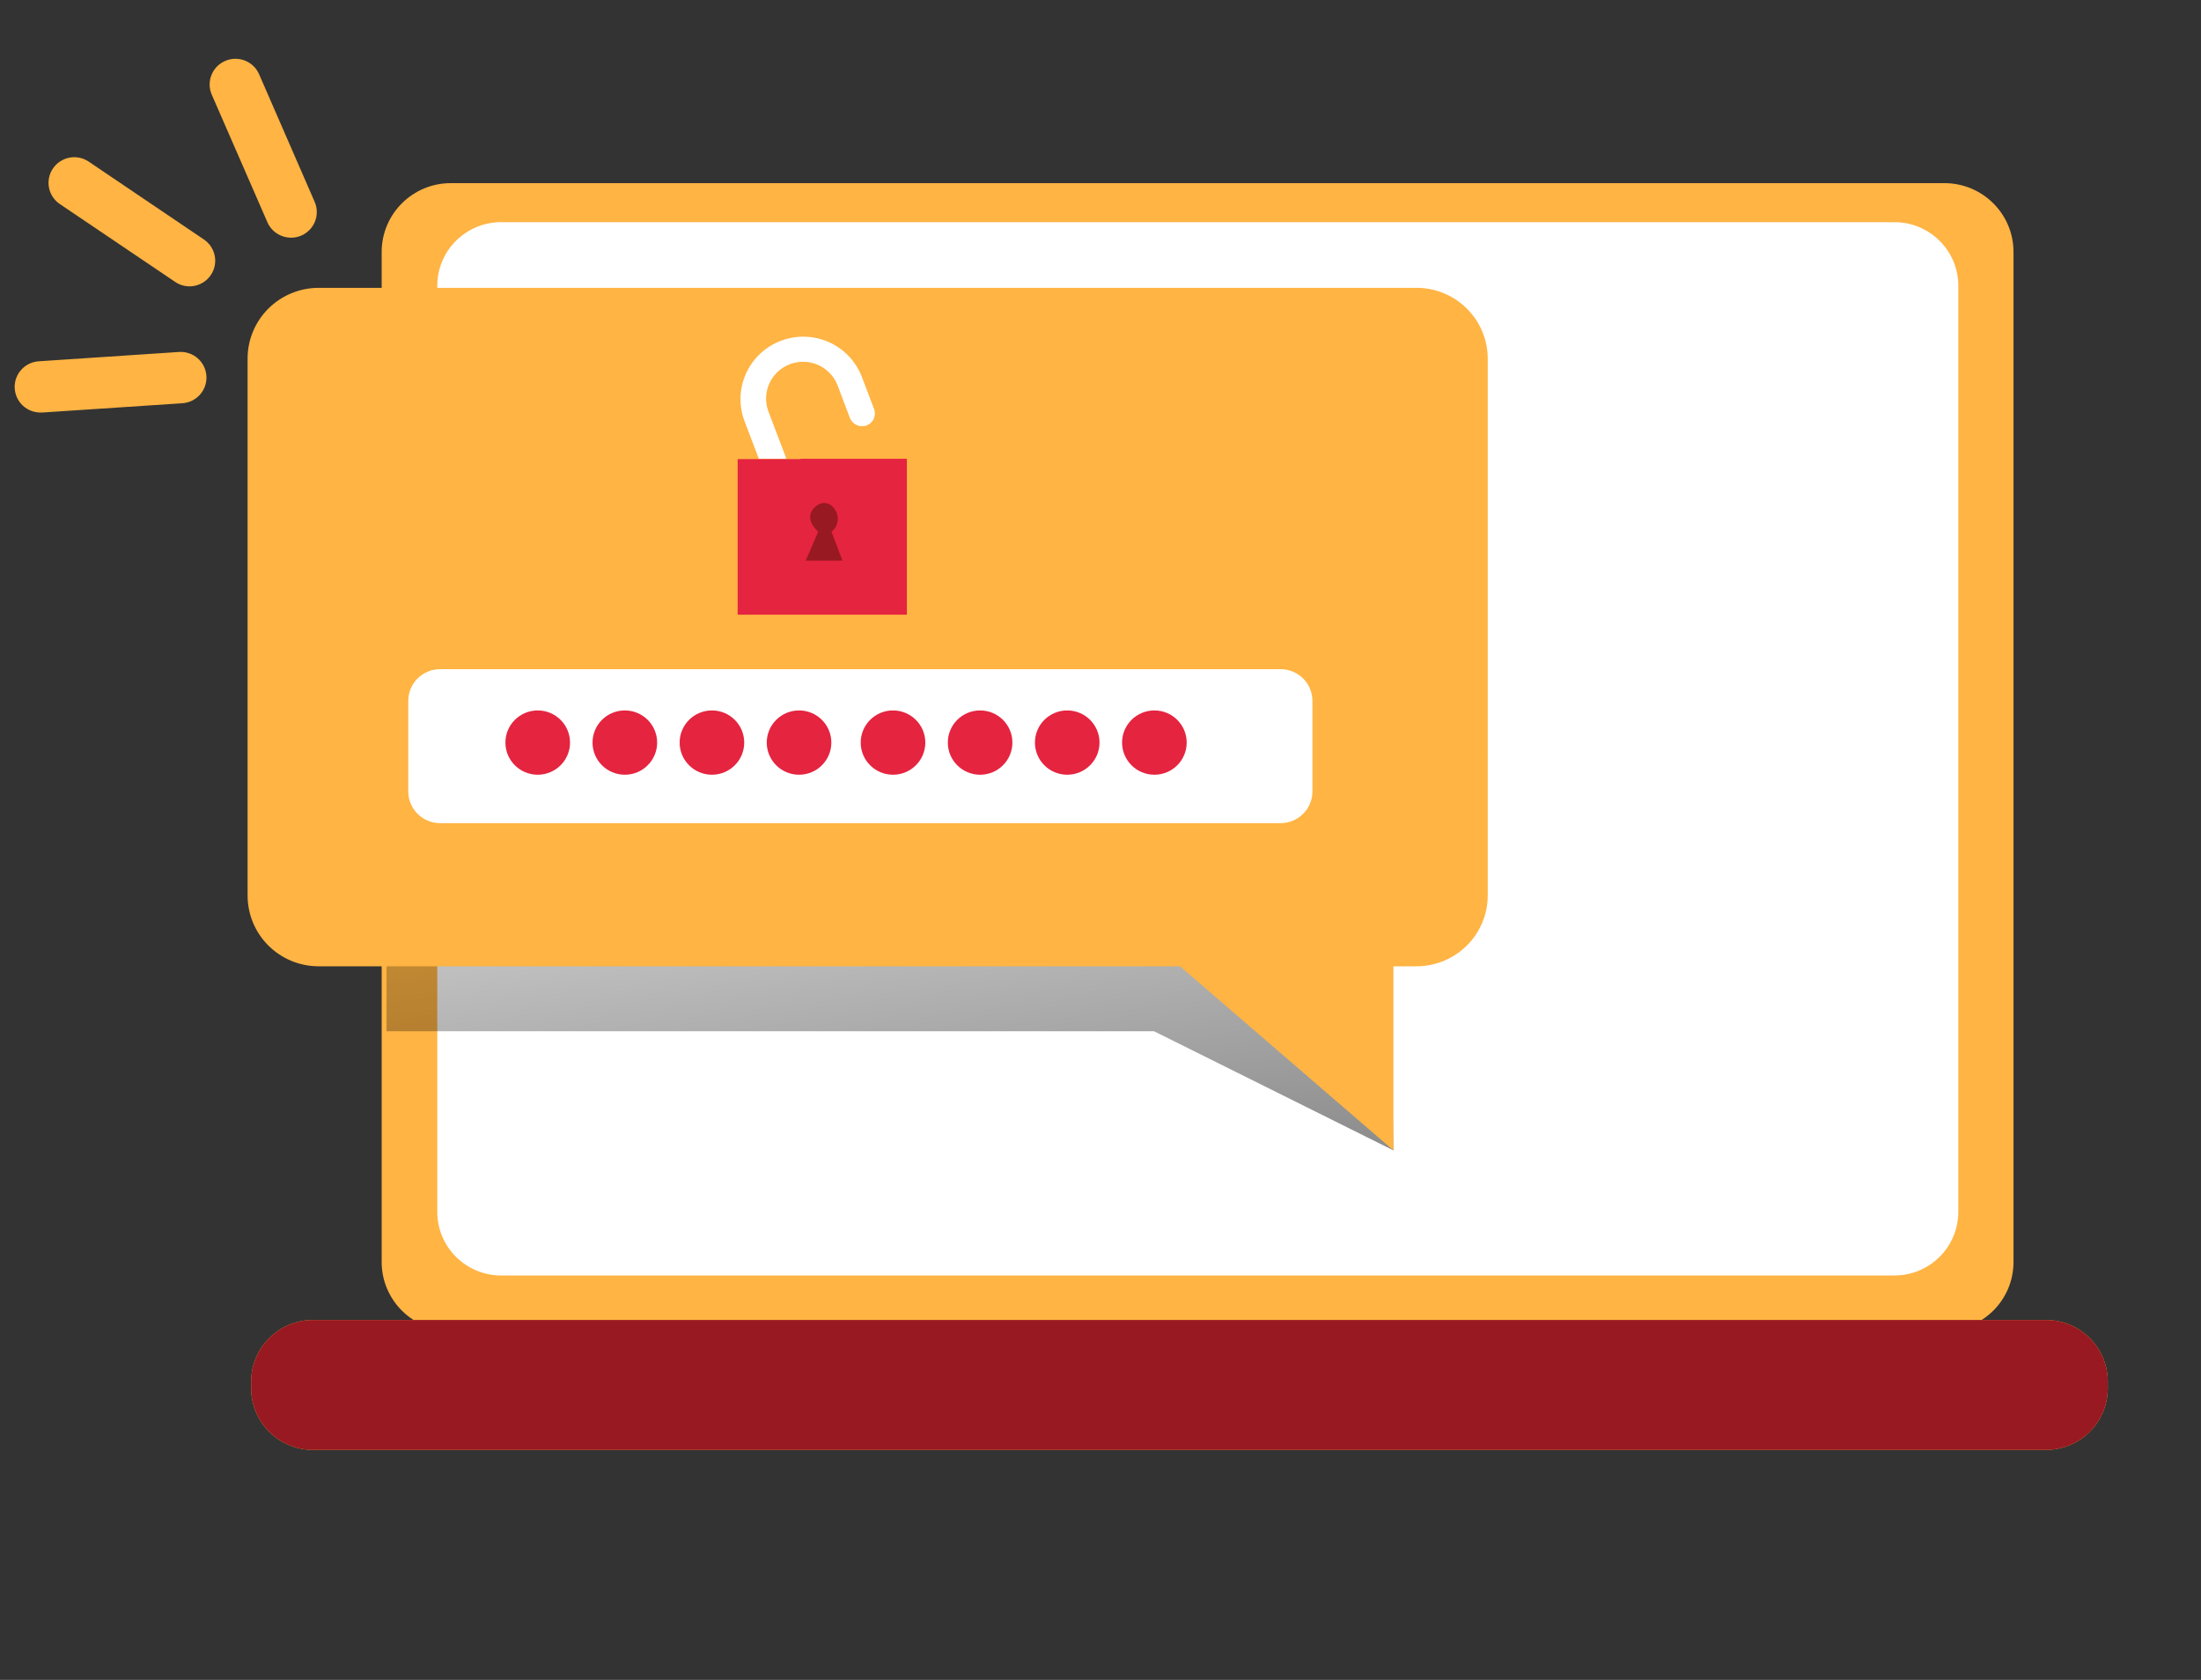 <svg width="76" height="58" viewBox="0 0 76 58" fill="none" xmlns="http://www.w3.org/2000/svg">
<rect x="0" y="0" width="76" height="58" fill="#333333" stroke="none"/>
<path d="M67.139 6.323H15.566C14.248 6.323 13.179 7.387 13.179 8.699V43.572C13.179 44.884 14.248 45.947 15.566 45.947H67.139C68.458 45.947 69.526 44.884 69.526 43.572V8.699C69.526 7.387 68.458 6.323 67.139 6.323Z" fill="#FFB443"/>
<path d="M65.412 7.67H17.306C16.087 7.67 15.099 8.654 15.099 9.867V41.841C15.099 43.054 16.087 44.037 17.306 44.037H65.412C66.631 44.037 67.62 43.054 67.62 41.841V9.867C67.62 8.654 66.631 7.67 65.412 7.67Z" fill="white"/>
<path d="M48.114 39.717L39.85 35.605H13.347V26.11H51.371L47.989 32.906L48.114 39.717Z" fill="url(#paint0_linear_1532_21890)"/>
<path d="M51.371 12.38V30.914C51.371 31.562 51.112 32.184 50.653 32.643C50.193 33.102 49.569 33.36 48.918 33.362H11.004C10.681 33.362 10.362 33.299 10.063 33.176C9.765 33.053 9.494 32.872 9.266 32.645C9.038 32.417 8.858 32.148 8.735 31.851C8.612 31.554 8.549 31.235 8.549 30.914V12.38C8.549 11.732 8.808 11.111 9.268 10.653C9.729 10.195 10.353 9.938 11.004 9.938H48.918C49.568 9.939 50.192 10.197 50.651 10.655C51.111 11.113 51.37 11.733 51.371 12.38Z" fill="#FFB443"/>
<path d="M29.923 14.69C29.812 14.73 29.691 14.725 29.583 14.677C29.476 14.63 29.392 14.542 29.348 14.434L28.918 13.296C28.795 12.985 28.554 12.735 28.247 12.599C27.94 12.464 27.592 12.454 27.278 12.573C26.964 12.691 26.709 12.927 26.569 13.231C26.429 13.534 26.414 13.881 26.529 14.195L27.125 15.761C27.134 15.787 27.141 15.814 27.146 15.841H26.203L25.696 14.508C25.505 13.976 25.53 13.39 25.768 12.877C26.006 12.363 26.438 11.964 26.969 11.764C27.5 11.563 28.089 11.579 28.609 11.807C29.129 12.035 29.538 12.457 29.748 12.982L30.181 14.119C30.201 14.173 30.211 14.231 30.21 14.289C30.208 14.347 30.195 14.405 30.171 14.458C30.147 14.511 30.113 14.559 30.07 14.599C30.027 14.639 29.977 14.67 29.923 14.69Z" fill="white"/>
<path d="M70.644 45.574H10.81C9.629 45.574 8.672 46.526 8.672 47.701V47.931C8.672 49.106 9.629 50.059 10.81 50.059H70.644C71.824 50.059 72.781 49.106 72.781 47.931V47.701C72.781 46.526 71.824 45.574 70.644 45.574Z" fill="#FFB443"/>
<path d="M70.644 45.574H10.81C9.629 45.574 8.672 46.526 8.672 47.701V47.931C8.672 49.106 9.629 50.059 10.81 50.059H70.644C71.824 50.059 72.781 49.106 72.781 47.931V47.701C72.781 46.526 71.824 45.574 70.644 45.574Z" fill="#981921"/>
<path d="M40.601 33.238L48.114 39.717V31.805L40.601 33.238Z" fill="#FFB443"/>
<path d="M44.217 23.103H15.198C14.59 23.103 14.097 23.594 14.097 24.199V27.325C14.097 27.93 14.59 28.42 15.198 28.42H44.217C44.825 28.42 45.318 27.93 45.318 27.325V24.199C45.318 23.594 44.825 23.103 44.217 23.103Z" fill="white"/>
<path d="M31.314 15.851H25.471V21.223H31.314V15.851Z" fill="#E52440"/>
<path d="M31.306 15.841H27.642V21.213H31.306V15.841Z" fill="#E52440"/>
<path d="M28.253 18.358C28.253 18.358 27.676 17.88 28.18 17.473C28.683 17.066 29.247 17.915 28.713 18.358L29.088 19.354H27.822L28.253 18.358Z" fill="#981921"/>
<path d="M18.567 26.748C19.183 26.748 19.683 26.251 19.683 25.638C19.683 25.025 19.183 24.528 18.567 24.528C17.951 24.528 17.452 25.025 17.452 25.638C17.452 26.251 17.951 26.748 18.567 26.748Z" fill="#E52440"/>
<path d="M21.575 26.748C22.191 26.748 22.691 26.251 22.691 25.638C22.691 25.025 22.191 24.528 21.575 24.528C20.959 24.528 20.46 25.025 20.46 25.638C20.46 26.251 20.959 26.748 21.575 26.748Z" fill="#E52440"/>
<path d="M24.583 26.748C25.199 26.748 25.698 26.251 25.698 25.638C25.698 25.025 25.199 24.528 24.583 24.528C23.967 24.528 23.468 25.025 23.468 25.638C23.468 26.251 23.967 26.748 24.583 26.748Z" fill="#E52440"/>
<path d="M27.591 26.748C28.207 26.748 28.706 26.251 28.706 25.638C28.706 25.025 28.207 24.528 27.591 24.528C26.975 24.528 26.476 25.025 26.476 25.638C26.476 26.251 26.975 26.748 27.591 26.748Z" fill="#E52440"/>
<path d="M30.835 26.748C31.451 26.748 31.951 26.251 31.951 25.638C31.951 25.025 31.451 24.528 30.835 24.528C30.219 24.528 29.72 25.025 29.72 25.638C29.72 26.251 30.219 26.748 30.835 26.748Z" fill="#E52440"/>
<path d="M33.843 26.748C34.459 26.748 34.958 26.251 34.958 25.638C34.958 25.025 34.459 24.528 33.843 24.528C33.227 24.528 32.728 25.025 32.728 25.638C32.728 26.251 33.227 26.748 33.843 26.748Z" fill="#E52440"/>
<path d="M36.851 26.748C37.467 26.748 37.966 26.251 37.966 25.638C37.966 25.025 37.467 24.528 36.851 24.528C36.235 24.528 35.736 25.025 35.736 25.638C35.736 26.251 36.235 26.748 36.851 26.748Z" fill="#E52440"/>
<path d="M39.861 26.748C40.477 26.748 40.976 26.251 40.976 25.638C40.976 25.025 40.477 24.528 39.861 24.528C39.245 24.528 38.745 25.025 38.745 25.638C38.745 26.251 39.245 26.748 39.861 26.748Z" fill="#E52440"/>
<path d="M10.049 8.205C9.876 8.205 9.707 8.155 9.562 8.06C9.417 7.966 9.303 7.832 9.234 7.674L7.313 3.27C7.266 3.163 7.241 3.049 7.239 2.932C7.237 2.816 7.258 2.7 7.301 2.592C7.344 2.484 7.407 2.385 7.488 2.301C7.57 2.217 7.667 2.15 7.774 2.104C7.881 2.057 7.996 2.032 8.113 2.03C8.23 2.028 8.347 2.049 8.455 2.091C8.564 2.134 8.664 2.197 8.748 2.278C8.832 2.359 8.899 2.455 8.946 2.562L10.865 6.968C10.924 7.102 10.949 7.25 10.936 7.396C10.924 7.543 10.875 7.684 10.794 7.807C10.713 7.93 10.602 8.031 10.472 8.101C10.342 8.17 10.197 8.207 10.049 8.207V8.205Z" fill="#FFB443"/>
<path d="M1.426 14.242C1.19 14.25 0.96 14.164 0.788 14.004C0.616 13.843 0.515 13.621 0.507 13.387C0.499 13.152 0.585 12.924 0.747 12.752C0.908 12.581 1.131 12.48 1.367 12.472L6.178 12.152C6.414 12.136 6.647 12.214 6.825 12.369C7.003 12.524 7.112 12.743 7.127 12.978C7.143 13.213 7.065 13.444 6.909 13.621C6.753 13.798 6.533 13.906 6.298 13.922L1.484 14.241L1.426 14.242Z" fill="#FFB443"/>
<path d="M6.543 9.886C6.367 9.886 6.196 9.833 6.05 9.734L2.054 7.037C1.862 6.903 1.732 6.7 1.69 6.472C1.648 6.243 1.698 6.007 1.829 5.815C1.96 5.623 2.162 5.49 2.391 5.444C2.62 5.399 2.858 5.445 3.053 5.573L7.043 8.27C7.2 8.377 7.318 8.531 7.381 8.709C7.444 8.887 7.447 9.081 7.392 9.262C7.336 9.442 7.223 9.6 7.071 9.713C6.918 9.825 6.733 9.886 6.543 9.886Z" fill="#FFB443"/>
<path d="M47.388 45.614H34.382V46.944H47.388V45.614Z" fill="#981921"/>
<defs>
<linearGradient id="paint0_linear_1532_21890" x1="30.864" y1="18.867" x2="37.082" y2="69.255" gradientUnits="userSpaceOnUse">
<stop stop-opacity="0"/>
<stop offset="0.99"/>
</linearGradient>
</defs>
</svg>
